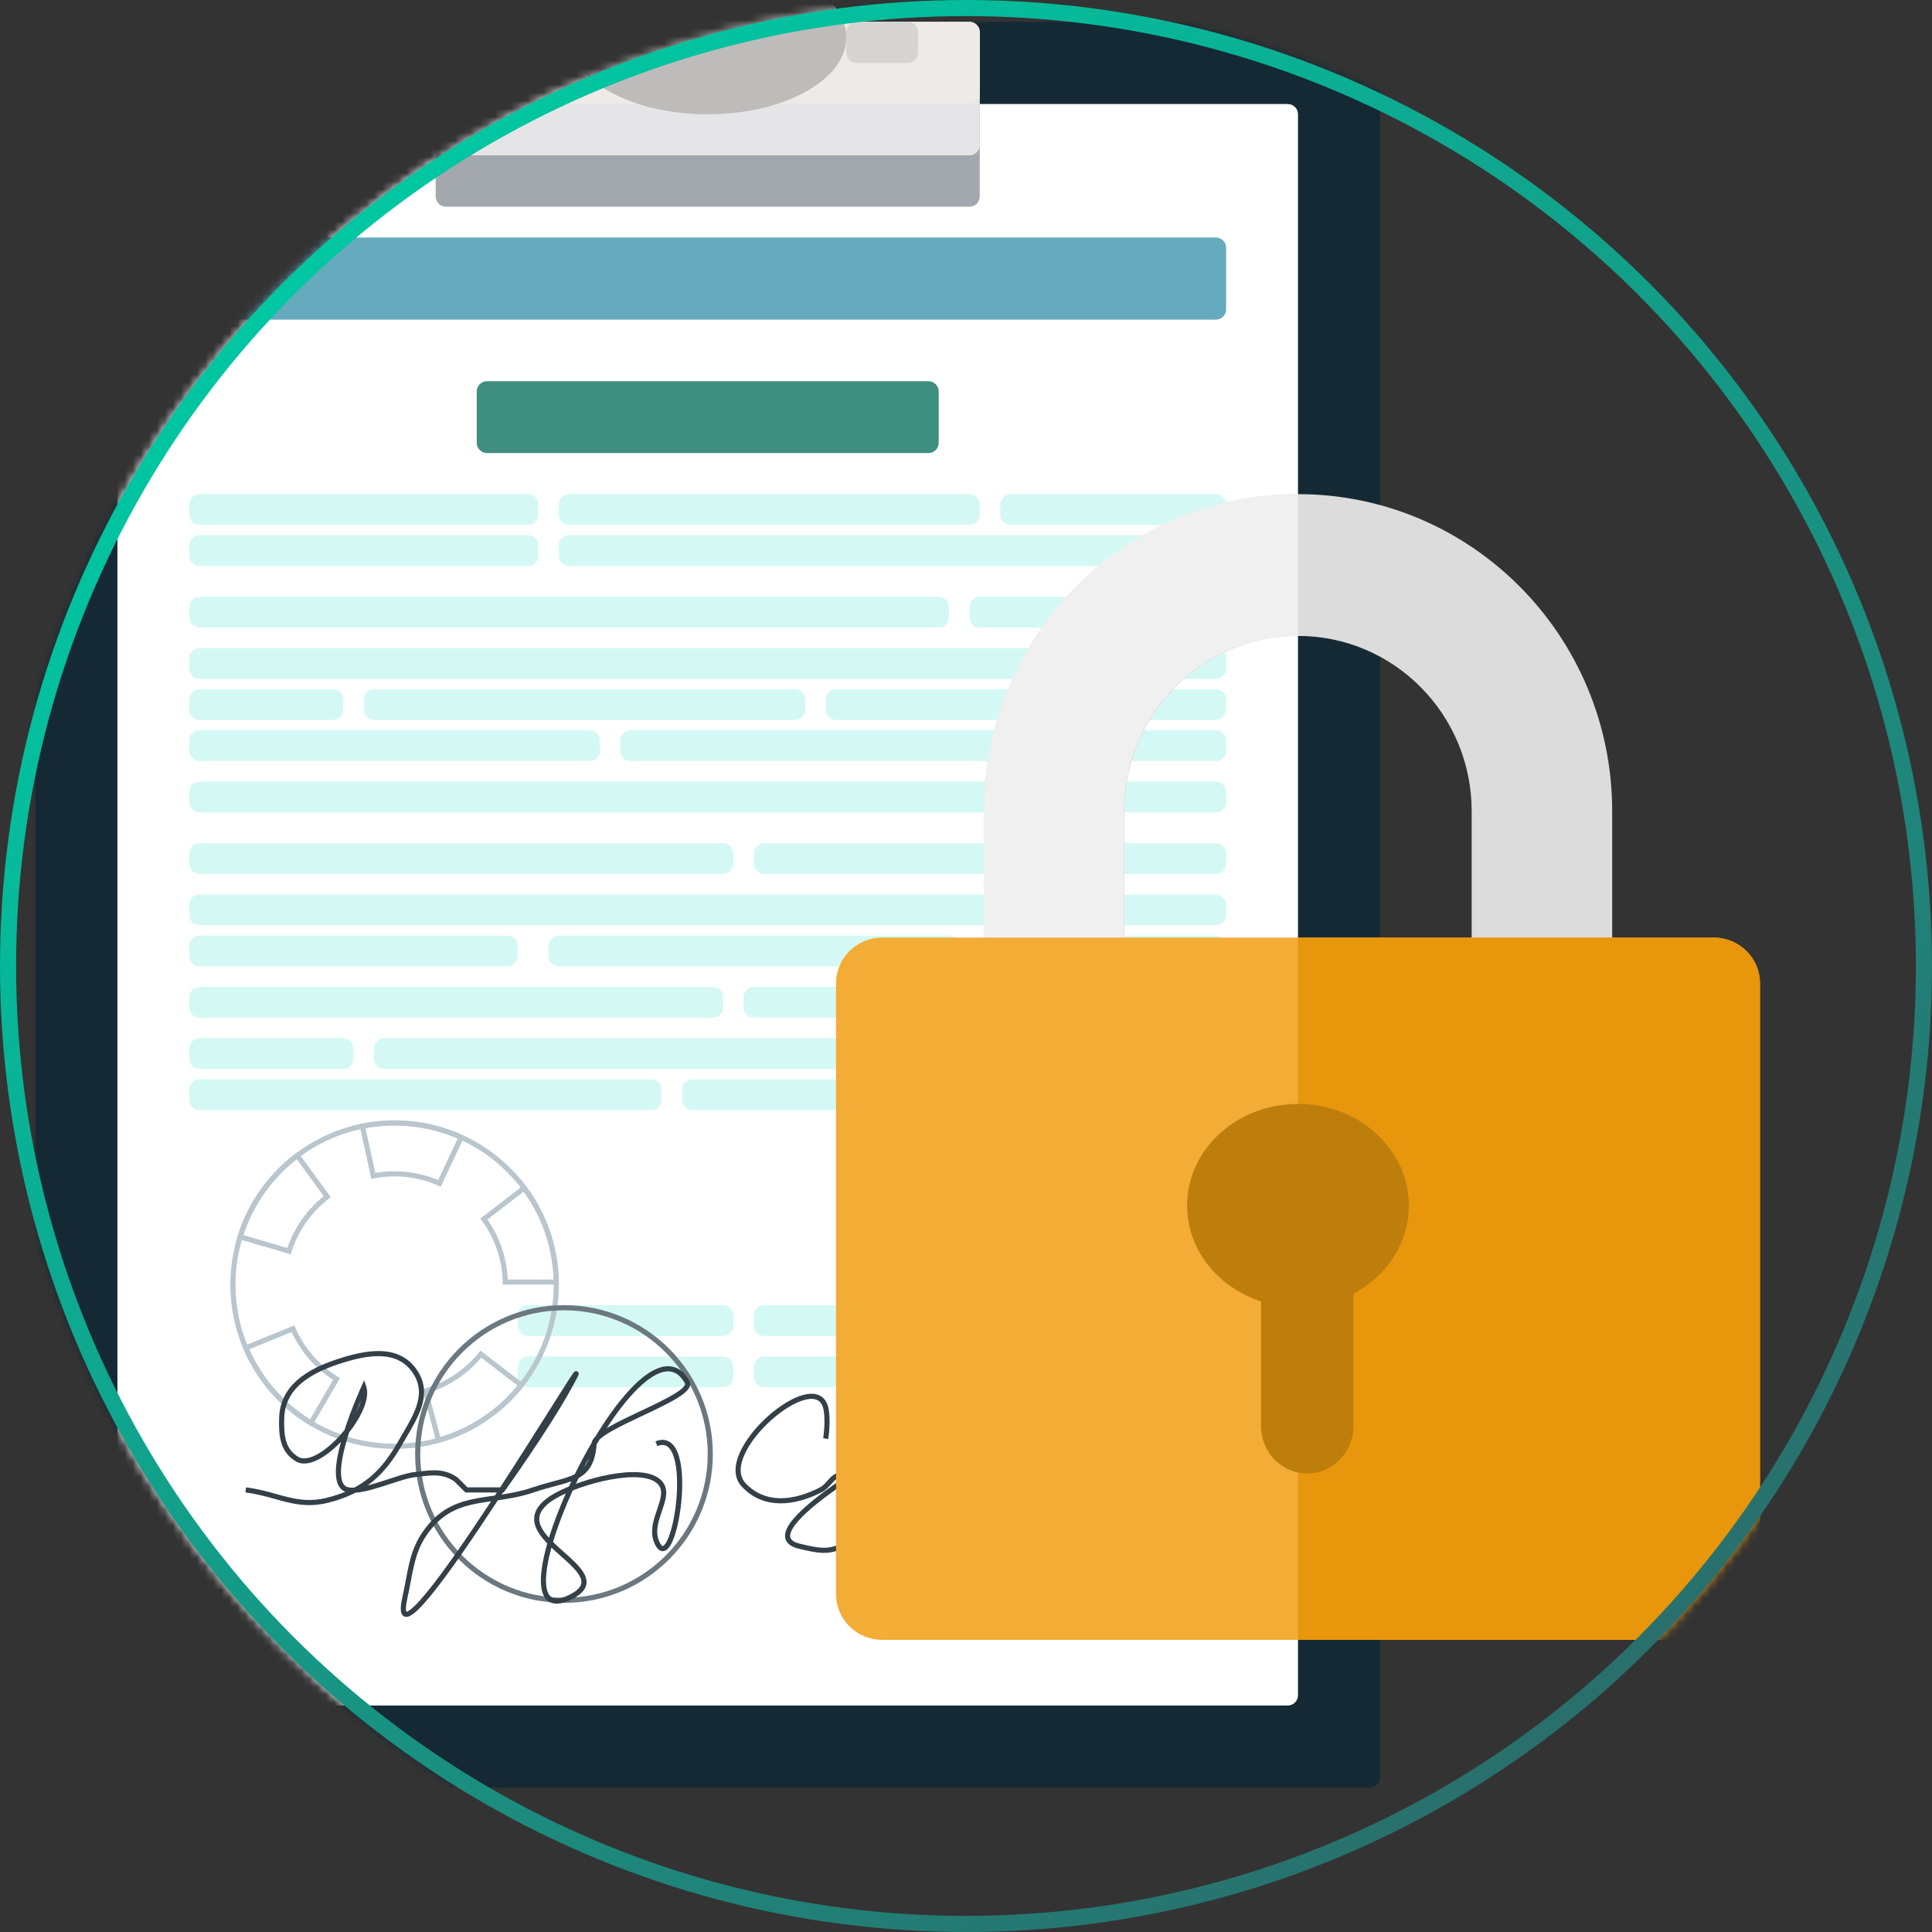 <svg width="240" height="240" viewBox="0 0 240 240" fill="none" xmlns="http://www.w3.org/2000/svg">
<rect x="0" y="0" width="240" height="240" fill="#333333" stroke="none"/>
<mask id="mask0" mask-type="alpha" maskUnits="userSpaceOnUse" x="0" y="0" width="240" height="240">
<circle cx="120" cy="120" r="120" fill="#C4C4C4"/>
</mask>
<g mask="url(#mask0)">
<path d="M4.383 3.995C4.383 3.291 4.954 2.72 5.658 2.72H170.169C170.873 2.72 171.444 3.291 171.444 3.995V220.792C171.444 221.496 170.873 222.067 170.169 222.067H5.658C4.954 222.067 4.383 221.496 4.383 220.792V3.995Z" fill="#152935"/>
<path d="M14.586 14.198C14.586 13.494 15.157 12.923 15.861 12.923H159.967C160.672 12.923 161.243 13.494 161.243 14.198V210.591C161.243 211.295 160.672 211.866 159.967 211.866H30.295C30.031 211.866 29.773 211.784 29.558 211.631L15.124 201.407C14.787 201.168 14.586 200.78 14.586 200.367V14.198Z" fill="white"/>
<path d="M23.512 30.776C23.512 30.072 24.083 29.501 24.787 29.501H151.039C151.744 29.501 152.315 30.072 152.315 30.776V38.428C152.315 39.132 151.744 39.703 151.039 39.703H24.787C24.083 39.703 23.512 39.132 23.512 38.428V30.776Z" fill="#65ABBD"/>
<path d="M59.221 48.631C59.221 47.926 59.792 47.355 60.496 47.355H115.333C116.037 47.355 116.608 47.926 116.608 48.631V55.007C116.608 55.711 116.037 56.282 115.333 56.282H60.496C59.792 56.282 59.221 55.711 59.221 55.007V48.631Z" fill="#3E8F80"/>
<path d="M23.512 62.659C23.512 61.955 24.083 61.384 24.787 61.384H65.596C66.3 61.384 66.871 61.955 66.871 62.659V63.934C66.871 64.639 66.3 65.21 65.596 65.21H24.787C24.083 65.21 23.512 64.639 23.512 63.934V62.659Z" fill="#D4F9F4"/>
<path d="M69.42 62.659C69.42 61.955 69.991 61.384 70.695 61.384H120.431C121.135 61.384 121.706 61.955 121.706 62.659V63.934C121.706 64.639 121.135 65.21 120.431 65.21H70.695C69.991 65.21 69.42 64.639 69.42 63.934V62.659Z" fill="#D4F9F4"/>
<path d="M124.258 62.659C124.258 61.955 124.829 61.384 125.533 61.384H151.039C151.743 61.384 152.314 61.955 152.314 62.659V63.934C152.314 64.639 151.743 65.21 151.039 65.21H125.533C124.829 65.21 124.258 64.639 124.258 63.934V62.659Z" fill="#D4F9F4"/>
<path d="M120.432 75.41C120.432 74.706 121.003 74.135 121.707 74.135H151.038C151.743 74.135 152.314 74.706 152.314 75.41V76.685C152.314 77.39 151.743 77.961 151.038 77.961H121.707C121.003 77.961 120.432 77.39 120.432 76.685V75.41Z" fill="#D4F9F4"/>
<path d="M23.512 75.41C23.512 74.706 24.083 74.135 24.787 74.135H116.607C117.311 74.135 117.882 74.706 117.882 75.41V76.685C117.882 77.39 117.311 77.961 116.607 77.961H24.787C24.083 77.961 23.512 77.39 23.512 76.685V75.41Z" fill="#D4F9F4"/>
<path d="M23.512 81.789C23.512 81.085 24.083 80.514 24.787 80.514H151.039C151.744 80.514 152.315 81.085 152.315 81.789V83.064C152.315 83.769 151.744 84.34 151.039 84.34H24.787C24.083 84.34 23.512 83.769 23.512 83.064V81.789Z" fill="#D4F9F4"/>
<path d="M23.512 98.366C23.512 97.662 24.083 97.091 24.787 97.091H151.039C151.744 97.091 152.315 97.662 152.315 98.366V99.641C152.315 100.346 151.744 100.917 151.039 100.917H24.787C24.083 100.917 23.512 100.346 23.512 99.641V98.366Z" fill="#D4F9F4"/>
<path d="M125.535 106.017C125.535 105.313 126.106 104.742 126.81 104.742H151.041C151.745 104.742 152.316 105.313 152.316 106.017V107.293C152.316 107.997 151.745 108.568 151.041 108.568H126.81C126.106 108.568 125.535 107.997 125.535 107.293V106.017Z" fill="#D4F9F4"/>
<path d="M93.652 106.017C93.652 105.313 94.223 104.742 94.928 104.742H121.708C122.413 104.742 122.984 105.313 122.984 106.017V107.293C122.984 107.997 122.413 108.568 121.708 108.568H94.928C94.223 108.568 93.652 107.997 93.652 107.293V106.017Z" fill="#D4F9F4"/>
<path d="M23.512 106.017C23.512 105.313 24.083 104.742 24.787 104.742H89.826C90.53 104.742 91.101 105.313 91.101 106.017V107.293C91.101 107.997 90.53 108.568 89.826 108.568H24.787C24.083 108.568 23.512 107.997 23.512 107.293V106.017Z" fill="#D4F9F4"/>
<path d="M23.512 112.394C23.512 111.69 24.083 111.119 24.787 111.119H151.039C151.744 111.119 152.315 111.69 152.315 112.394V113.67C152.315 114.374 151.744 114.945 151.039 114.945H24.787C24.083 114.945 23.512 114.374 23.512 113.67V112.394Z" fill="#D4F9F4"/>
<path d="M46.467 130.249C46.467 129.545 47.038 128.974 47.742 128.974H151.039C151.744 128.974 152.315 129.545 152.315 130.249V131.524C152.315 132.229 151.744 132.799 151.039 132.799H47.742C47.038 132.799 46.467 132.229 46.467 131.524V130.249Z" fill="#D4F9F4"/>
<path d="M23.512 130.249C23.512 129.545 24.083 128.974 24.787 128.974H42.641C43.345 128.974 43.916 129.545 43.916 130.249V131.524C43.916 132.229 43.345 132.799 42.641 132.799H24.787C24.083 132.799 23.512 132.229 23.512 131.524V130.249Z" fill="#D4F9F4"/>
<path d="M121.709 117.496C121.709 116.792 122.28 116.221 122.984 116.221H151.04C151.745 116.221 152.316 116.792 152.316 117.496V118.771C152.316 119.476 151.745 120.047 151.04 120.047H122.984C122.28 120.047 121.709 119.476 121.709 118.771V117.496Z" fill="#D4F9F4"/>
<path d="M135.738 123.871C135.738 123.167 136.309 122.596 137.014 122.596H151.042C151.746 122.596 152.317 123.167 152.317 123.871V125.146C152.317 125.851 151.746 126.422 151.042 126.422H137.014C136.309 126.422 135.738 125.851 135.738 125.146V123.871Z" fill="#D4F9F4"/>
<path d="M129.361 135.35C129.361 134.646 129.932 134.075 130.637 134.075H151.041C151.745 134.075 152.316 134.646 152.316 135.35V136.626C152.316 137.33 151.745 137.901 151.041 137.901H130.637C129.932 137.901 129.361 137.33 129.361 136.626V135.35Z" fill="#D4F9F4"/>
<path d="M84.725 135.35C84.725 134.646 85.296 134.075 86 134.075H125.533C126.238 134.075 126.809 134.646 126.809 135.35V136.626C126.809 137.33 126.238 137.901 125.533 137.901H86C85.296 137.901 84.725 137.33 84.725 136.626V135.35Z" fill="#D4F9F4"/>
<path d="M23.512 135.35C23.512 134.646 24.083 134.075 24.787 134.075H80.899C81.603 134.075 82.174 134.646 82.174 135.35V136.626C82.174 137.33 81.603 137.901 80.899 137.901H24.787C24.083 137.901 23.512 137.33 23.512 136.626V135.35Z" fill="#D4F9F4"/>
<path d="M93.652 163.407C93.652 162.703 94.223 162.132 94.928 162.132H151.04C151.744 162.132 152.315 162.703 152.315 163.407V164.682C152.315 165.387 151.744 165.958 151.04 165.958H94.928C94.223 165.958 93.652 165.387 93.652 164.682V163.407Z" fill="#D4F9F4"/>
<path d="M93.652 169.782C93.652 169.078 94.223 168.507 94.928 168.507H151.04C151.744 168.507 152.315 169.078 152.315 169.782V171.057C152.315 171.762 151.744 172.333 151.04 172.333H94.928C94.223 172.333 93.652 171.762 93.652 171.057V169.782Z" fill="#D4F9F4"/>
<path d="M64.322 163.407C64.322 162.703 64.893 162.132 65.597 162.132H89.828C90.532 162.132 91.103 162.703 91.103 163.407V164.682C91.103 165.387 90.532 165.958 89.828 165.958H65.597C64.893 165.958 64.322 165.387 64.322 164.682V163.407Z" fill="#D4F9F4"/>
<path d="M64.322 169.782C64.322 169.078 64.893 168.507 65.597 168.507H89.828C90.532 168.507 91.103 169.078 91.103 169.782V171.057C91.103 171.762 90.532 172.333 89.828 172.333H65.597C64.893 172.333 64.322 171.762 64.322 171.057V169.782Z" fill="#D4F9F4"/>
<path d="M92.377 123.871C92.377 123.167 92.948 122.596 93.652 122.596H131.911C132.615 122.596 133.186 123.167 133.186 123.871V125.146C133.186 125.851 132.615 126.422 131.911 126.422H93.652C92.948 126.422 92.377 125.851 92.377 125.146V123.871Z" fill="#D4F9F4"/>
<path d="M23.512 123.871C23.512 123.167 24.083 122.596 24.787 122.596H88.551C89.255 122.596 89.826 123.167 89.826 123.871V125.146C89.826 125.851 89.255 126.422 88.551 126.422H24.787C24.083 126.422 23.512 125.851 23.512 125.146V123.871Z" fill="#D4F9F4"/>
<path d="M68.147 117.496C68.147 116.792 68.717 116.221 69.422 116.221H117.882C118.587 116.221 119.158 116.792 119.158 117.496V118.771C119.158 119.476 118.587 120.047 117.882 120.047H69.422C68.717 120.047 68.147 119.476 68.147 118.771V117.496Z" fill="#D4F9F4"/>
<path d="M23.512 117.496C23.512 116.792 24.083 116.221 24.787 116.221H63.045C63.75 116.221 64.321 116.792 64.321 117.496V118.771C64.321 119.476 63.75 120.047 63.045 120.047H24.787C24.083 120.047 23.512 119.476 23.512 118.771V117.496Z" fill="#D4F9F4"/>
<path d="M102.58 86.891C102.58 86.186 103.151 85.615 103.855 85.615H151.041C151.745 85.615 152.316 86.186 152.316 86.891V88.166C152.316 88.87 151.745 89.441 151.041 89.441H103.855C103.151 89.441 102.58 88.87 102.58 88.166V86.891Z" fill="#D4F9F4"/>
<path d="M77.074 91.992C77.074 91.288 77.645 90.717 78.35 90.717H151.04C151.745 90.717 152.316 91.288 152.316 91.992V93.267C152.316 93.972 151.745 94.543 151.04 94.543H78.35C77.645 94.543 77.074 93.972 77.074 93.267V91.992Z" fill="#D4F9F4"/>
<path d="M23.512 91.992C23.512 91.288 24.083 90.717 24.787 90.717H73.248C73.952 90.717 74.523 91.288 74.523 91.992V93.267C74.523 93.972 73.952 94.543 73.248 94.543H24.787C24.083 94.543 23.512 93.972 23.512 93.267V91.992Z" fill="#D4F9F4"/>
<path d="M45.193 86.891C45.193 86.186 45.764 85.615 46.469 85.615H98.755C99.459 85.615 100.03 86.186 100.03 86.891V88.166C100.03 88.87 99.459 89.441 98.755 89.441H46.469C45.764 89.441 45.193 88.87 45.193 88.166V86.891Z" fill="#D4F9F4"/>
<path d="M23.512 86.891C23.512 86.186 24.083 85.615 24.787 85.615H41.366C42.07 85.615 42.641 86.186 42.641 86.891V88.166C42.641 88.87 42.07 89.441 41.366 89.441H24.787C24.083 89.441 23.512 88.87 23.512 88.166V86.891Z" fill="#D4F9F4"/>
<path d="M23.512 67.76C23.512 67.055 24.083 66.484 24.787 66.484H65.596C66.3 66.484 66.871 67.055 66.871 67.76V69.035C66.871 69.739 66.3 70.31 65.596 70.31H24.787C24.083 70.31 23.512 69.739 23.512 69.035V67.76Z" fill="#D4F9F4"/>
<path d="M69.42 67.76C69.42 67.055 69.991 66.484 70.695 66.484H151.038C151.742 66.484 152.313 67.055 152.313 67.76V69.035C152.313 69.739 151.742 70.31 151.038 70.31H70.695C69.991 70.31 69.42 69.739 69.42 69.035V67.76Z" fill="#D4F9F4"/>
<path d="M54.119 3.995C54.119 3.291 54.69 2.72 55.394 2.72H120.434C121.138 2.72 121.709 3.291 121.709 3.995V24.399C121.709 25.104 121.138 25.675 120.434 25.675H55.394C54.69 25.675 54.119 25.104 54.119 24.399V3.995Z" fill="#A2A8AD"/>
<path d="M54.119 3.995C54.119 3.291 54.69 2.72 55.394 2.72H120.434C121.138 2.72 121.709 3.291 121.709 3.995V18.023C121.709 18.727 121.138 19.298 120.434 19.298H55.394C54.69 19.298 54.119 18.727 54.119 18.023V3.995Z" fill="#E5E4E7"/>
<path d="M54.119 3.995C54.119 3.291 54.69 2.72 55.394 2.72H120.434C121.138 2.72 121.709 3.291 121.709 3.995V11.647C121.709 12.351 121.138 12.922 120.434 12.922H55.394C54.69 12.922 54.119 12.351 54.119 11.647V3.995Z" fill="#EEEAE7"/>
<path d="M105.129 3.995C105.129 3.291 105.7 2.72 106.404 2.72H112.781C113.485 2.72 114.056 3.291 114.056 3.995V6.546C114.056 7.25 113.485 7.821 112.781 7.821H106.404C105.7 7.821 105.129 7.25 105.129 6.546V3.995Z" fill="#D6D4D2"/>
<path d="M61.77 3.995C61.77 3.291 62.34 2.72 63.045 2.72H69.421C70.126 2.72 70.697 3.291 70.697 3.995V6.546C70.697 7.25 70.126 7.821 69.421 7.821H63.045C62.34 7.821 61.77 7.25 61.77 6.546V3.995Z" fill="#D6D4D2"/>
<path d="M105.13 4.634C105.13 9.916 97.422 14.198 87.913 14.198C78.405 14.198 70.697 9.916 70.697 4.634C70.697 -0.648 78.405 -4.931 87.913 -4.931C97.422 -4.931 105.13 -0.648 105.13 4.634Z" fill="#BEBCBA"/>
<path fill-rule="evenodd" clip-rule="evenodd" d="M49.02 179.348C59.937 179.348 68.786 170.498 68.786 159.581C68.786 148.664 59.937 139.814 49.02 139.814C38.103 139.814 29.253 148.664 29.253 159.581C29.253 170.498 38.103 179.348 49.02 179.348ZM49.02 179.986C60.289 179.986 69.424 170.85 69.424 159.581C69.424 148.312 60.289 139.177 49.02 139.177C37.751 139.177 28.615 148.312 28.615 159.581C28.615 170.85 37.751 179.986 49.02 179.986Z" fill="#B9C6CE"/>
<path fill-rule="evenodd" clip-rule="evenodd" d="M65.18 147.126C65.309 147.295 65.436 147.465 65.561 147.637C67.943 150.937 69.284 154.874 69.411 158.942C69.417 159.154 69.421 159.367 69.421 159.58H62.458C62.458 156.613 61.477 153.731 59.668 151.38C59.666 151.379 59.665 151.377 59.664 151.376L65.18 147.126ZM65.055 148.027L60.547 151.5C62.081 153.69 62.96 156.271 63.081 158.942H68.773C68.646 155.015 67.352 151.214 65.055 148.027Z" fill="#B9C6CE"/>
<path fill-rule="evenodd" clip-rule="evenodd" d="M44.639 139.652C44.847 139.607 45.055 139.564 45.264 139.525C49.264 138.776 53.397 139.241 57.131 140.859C57.325 140.943 57.517 141.03 57.708 141.12C57.709 141.12 57.711 141.121 57.712 141.122L54.745 147.421C52.061 146.157 49.034 145.816 46.136 146.452C46.135 146.452 46.134 146.452 46.133 146.453L44.639 139.652ZM45.401 140.148L46.622 145.707C49.257 145.252 51.967 145.557 54.434 146.585L56.859 141.436C53.253 139.878 49.263 139.429 45.401 140.148Z" fill="#B9C6CE"/>
<path fill-rule="evenodd" clip-rule="evenodd" d="M29.432 153.861C29.491 153.656 29.554 153.453 29.62 153.251C30.882 149.383 33.273 145.979 36.485 143.479C36.653 143.349 36.822 143.221 36.994 143.096L41.097 148.721C38.699 150.47 36.947 152.964 36.115 155.813L29.432 153.861ZM30.232 153.43L35.696 155.026C36.561 152.496 38.128 150.265 40.215 148.593L36.861 143.995C33.763 146.411 31.455 149.696 30.232 153.43Z" fill="#B9C6CE"/>
<path fill-rule="evenodd" clip-rule="evenodd" d="M38.736 177.203C38.552 177.096 38.37 176.986 38.19 176.873C34.741 174.713 32.016 171.571 30.366 167.851C30.28 167.657 30.197 167.461 30.117 167.264L36.567 164.642C37.685 167.391 39.681 169.694 42.245 171.189L38.736 177.203ZM38.512 176.322L41.38 171.406C39.135 169.956 37.348 167.895 36.23 165.467L30.957 167.61C32.554 171.2 35.184 174.234 38.512 176.322Z" fill="#B9C6CE"/>
<path fill-rule="evenodd" clip-rule="evenodd" d="M65.2 172.011C65.07 172.18 64.938 172.346 64.803 172.51C62.225 175.659 58.763 177.965 54.864 179.131C54.662 179.191 54.458 179.248 54.254 179.303C54.253 179.303 54.252 179.303 54.25 179.304L52.465 172.574C55.334 171.813 57.87 170.123 59.678 167.77L65.2 172.011ZM64.298 172.122L59.784 168.655C58.061 170.699 55.791 172.211 53.241 173.013L54.7 178.514C58.464 177.385 61.805 175.159 64.298 172.122Z" fill="#B9C6CE"/>
<path fill-rule="evenodd" clip-rule="evenodd" d="M70.06 198.477C79.92 198.477 87.914 190.484 87.914 180.623C87.914 170.763 79.92 162.769 70.06 162.769C60.199 162.769 52.206 170.763 52.206 180.623C52.206 190.484 60.199 198.477 70.06 198.477ZM70.06 199.115C80.272 199.115 88.551 190.836 88.551 180.623C88.551 170.411 80.272 162.132 70.06 162.132C59.847 162.132 51.568 170.411 51.568 180.623C51.568 190.836 59.847 199.115 70.06 199.115Z" fill="#6B7880"/>
<path fill-rule="evenodd" clip-rule="evenodd" d="M101.74 173.315C102.31 173.565 102.705 174.068 102.887 174.807C103.077 175.582 103.074 176.578 103.029 177.359C103.006 177.753 102.972 178.102 102.944 178.351C102.93 178.476 102.917 178.577 102.908 178.646C102.903 178.681 102.899 178.708 102.897 178.727L102.893 178.748L102.893 178.754L102.892 178.756L102.262 178.662L102.263 178.656L102.265 178.637C102.268 178.62 102.271 178.595 102.276 178.562C102.284 178.496 102.297 178.4 102.31 178.279C102.338 178.039 102.37 177.702 102.392 177.322C102.436 176.552 102.433 175.636 102.267 174.959C102.123 174.373 101.839 174.055 101.484 173.899C101.113 173.737 100.608 173.728 99.99 173.887C98.752 174.204 97.214 175.153 95.806 176.414C94.401 177.672 93.164 179.206 92.507 180.652C91.845 182.11 91.812 183.374 92.608 184.231C95.009 186.813 98.505 186.481 101.794 184.802C102.214 184.587 102.483 184.282 102.782 183.943C102.831 183.888 102.881 183.831 102.932 183.774C103.29 183.376 103.713 182.969 104.441 182.857C104.946 182.78 105.401 182.801 105.824 182.908C107.315 181.932 108.788 181.029 110.023 180.294C110.971 179.73 111.781 179.264 112.354 178.939C112.64 178.777 112.867 178.649 113.023 178.563C113.101 178.519 113.161 178.486 113.201 178.464L113.248 178.438L113.263 178.43C113.263 178.43 113.264 178.43 113.417 178.709C113.57 178.989 113.57 178.989 113.57 178.989L113.555 178.997L113.51 179.022C113.47 179.044 113.41 179.077 113.333 179.12C113.179 179.206 112.953 179.332 112.668 179.494C112.099 179.817 111.293 180.281 110.349 180.842C109.225 181.511 107.906 182.318 106.558 183.191C107.037 183.441 107.472 183.799 107.901 184.22C109.195 185.488 109.091 187.231 108.34 188.757C107.59 190.283 106.161 191.683 104.623 192.389C102.832 193.212 101.446 192.895 99.714 192.5C99.584 192.471 99.453 192.441 99.319 192.411C98.362 192.196 97.728 191.787 97.561 191.127C97.401 190.499 97.713 189.798 98.205 189.121C99.208 187.74 101.233 186.092 103.447 184.523C103.958 184.16 104.481 183.801 105.007 183.449C104.858 183.45 104.702 183.463 104.538 183.488C104.036 183.565 103.738 183.831 103.406 184.201C103.362 184.25 103.317 184.301 103.271 184.354C102.975 184.692 102.621 185.095 102.084 185.369C98.705 187.095 94.838 187.566 92.141 184.665C91.078 183.522 91.228 181.927 91.927 180.388C92.631 178.838 93.933 177.236 95.38 175.939C96.825 174.646 98.453 173.623 99.831 173.269C100.521 173.092 101.187 173.073 101.74 173.315ZM105.924 183.605C105.214 184.073 104.504 184.555 103.816 185.043C101.599 186.614 99.655 188.21 98.721 189.495C98.245 190.151 98.095 190.639 98.179 190.97C98.254 191.268 98.568 191.589 99.459 191.788C99.583 191.816 99.705 191.844 99.824 191.871C101.583 192.27 102.768 192.539 104.357 191.81C105.76 191.165 107.082 189.872 107.768 188.476C108.454 187.081 108.473 185.673 107.455 184.676C106.988 184.218 106.554 183.878 106.093 183.673C106.037 183.649 105.981 183.626 105.924 183.605Z" fill="#334048"/>
<path fill-rule="evenodd" clip-rule="evenodd" d="M47.364 167.837C49.126 167.914 50.729 168.565 51.836 170.241C52.887 171.832 52.84 173.399 52.315 174.937C51.906 176.136 51.194 177.348 50.483 178.557C50.298 178.872 50.113 179.187 49.934 179.501C48.822 181.449 47.64 182.964 46.179 184.132C46.008 184.268 45.833 184.4 45.655 184.527C46.19 184.394 46.753 184.225 47.322 184.043C47.627 183.946 47.937 183.845 48.243 183.744C48.703 183.593 49.157 183.444 49.584 183.314C50.299 183.096 50.975 182.917 51.535 182.855C51.714 182.836 51.891 182.815 52.065 182.794C53.788 182.591 55.261 182.418 56.856 183.55L56.877 183.565L58.078 184.763H62.135C64.458 181.192 66.682 177.671 68.358 175.017C68.767 174.369 69.144 173.772 69.481 173.239C70.396 171.796 71.035 170.798 71.25 170.522C71.273 170.493 71.311 170.444 71.355 170.408C71.367 170.398 71.394 170.377 71.432 170.359C71.459 170.347 71.571 170.299 71.701 170.358C71.848 170.425 71.88 170.56 71.887 170.605C71.895 170.656 71.889 170.697 71.886 170.713C71.876 170.772 71.85 170.834 71.835 170.867C71.815 170.914 71.788 170.971 71.755 171.037C71.623 171.304 71.369 171.778 70.978 172.486C69.537 175.1 67.458 178.297 65.743 180.836C64.885 182.106 64.117 183.214 63.563 184.004C63.286 184.399 63.062 184.715 62.908 184.932C62.831 185.041 62.771 185.125 62.731 185.181L62.67 185.267L62.669 185.268C62.669 185.268 62.669 185.268 62.599 185.218L62.669 185.268L62.573 185.401H62.48C62.425 185.487 62.369 185.573 62.312 185.658C63.54 185.471 64.806 185.233 66.133 184.78C67.088 184.454 67.968 184.219 68.753 184.01C68.896 183.971 69.037 183.934 69.174 183.897C70.056 183.658 70.792 183.44 71.399 183.137C71.434 183.066 71.47 182.995 71.505 182.923C72.128 181.67 72.796 180.429 73.492 179.239C73.541 178.943 73.733 178.669 73.98 178.422C75.552 175.835 77.244 173.542 78.872 171.965C80.131 170.745 81.396 169.909 82.574 169.746C83.173 169.663 83.75 169.754 84.279 170.056C84.804 170.356 85.259 170.85 85.643 171.536C85.874 171.948 85.683 172.36 85.415 172.674C85.141 172.994 84.704 173.319 84.186 173.642C83.144 174.293 81.661 175.001 80.165 175.706C80.065 175.753 79.966 175.8 79.867 175.847C78.459 176.51 77.058 177.17 75.976 177.79C75.396 178.122 74.922 178.435 74.593 178.722C74.553 178.756 74.517 178.789 74.483 178.822C74.359 179.026 74.236 179.233 74.113 179.441C74.024 180.61 73.783 181.493 73.382 182.175C73.003 182.821 72.494 183.266 71.88 183.605C71.763 183.844 71.648 184.083 71.535 184.323C72.54 183.954 73.634 183.627 74.726 183.377C76.082 183.066 77.452 182.871 78.663 182.867C79.864 182.864 80.954 183.049 81.713 183.543C82.426 184.007 82.722 184.61 82.757 185.287C82.792 185.931 82.589 186.63 82.364 187.307C82.317 187.448 82.27 187.588 82.222 187.729C82.033 188.283 81.846 188.833 81.735 189.387C81.599 190.074 81.589 190.728 81.835 191.343C81.96 191.657 82.079 191.849 82.178 191.955C82.274 192.057 82.324 192.054 82.335 192.053C82.36 192.051 82.43 192.03 82.541 191.909C82.648 191.791 82.765 191.609 82.886 191.36C83.374 190.357 83.798 188.523 83.995 186.559C84.192 184.597 84.154 182.568 83.758 181.176C83.559 180.475 83.282 179.986 82.947 179.726C82.638 179.487 82.233 179.409 81.657 179.639L81.421 179.047C82.165 178.749 82.817 178.819 83.337 179.222C83.832 179.605 84.158 180.251 84.371 181.001C84.8 182.508 84.829 184.631 84.629 186.623C84.43 188.613 83.996 190.535 83.46 191.639C83.325 191.916 83.176 192.158 83.012 192.339C82.85 192.515 82.643 192.667 82.389 192.688C82.122 192.711 81.893 192.584 81.712 192.39C81.536 192.201 81.382 191.927 81.243 191.58C80.934 190.808 80.96 190.016 81.11 189.263C81.23 188.663 81.434 188.062 81.625 187.504C81.671 187.369 81.716 187.236 81.759 187.107C81.986 186.422 82.148 185.83 82.121 185.32C82.095 184.843 81.904 184.428 81.365 184.077C80.763 183.685 79.825 183.501 78.665 183.505C77.516 183.508 76.195 183.694 74.868 183.998C73.566 184.297 72.275 184.704 71.149 185.152C70.133 187.381 69.287 189.585 68.702 191.552C69.093 191.937 69.519 192.319 69.948 192.701C69.987 192.735 70.026 192.769 70.064 192.804C70.596 193.276 71.127 193.749 71.577 194.212C72.057 194.707 72.469 195.216 72.689 195.734C72.916 196.268 72.945 196.827 72.63 197.368C72.328 197.888 71.736 198.346 70.833 198.765C70.132 199.09 69.519 199.242 68.996 199.206C68.457 199.169 68.029 198.934 67.729 198.53C67.438 198.14 67.282 197.613 67.219 197.01C67.157 196.403 67.187 195.691 67.292 194.904C67.418 193.958 67.656 192.887 67.985 191.734C67.94 191.688 67.897 191.642 67.853 191.596C67.345 191.055 66.9 190.485 66.63 189.889C66.357 189.286 66.258 188.646 66.462 187.987C66.664 187.335 67.149 186.709 67.957 186.102C68.601 185.618 69.558 185.116 70.675 184.656C70.774 184.441 70.875 184.226 70.977 184.011C70.476 184.198 69.927 184.354 69.341 184.512C69.201 184.55 69.058 184.588 68.913 184.627C68.128 184.836 67.272 185.065 66.338 185.384C64.78 185.916 63.266 186.167 61.845 186.373C58.791 191.034 55.646 195.63 53.414 198.331C52.843 199.021 52.326 199.595 51.882 200.016C51.659 200.226 51.451 200.403 51.258 200.538C51.07 200.67 50.88 200.775 50.697 200.824C50.509 200.873 50.291 200.872 50.104 200.733C49.928 200.602 49.848 200.397 49.812 200.196C49.741 199.798 49.806 199.198 49.983 198.406C50.147 197.678 50.276 196.989 50.4 196.329C50.881 193.771 51.28 191.645 53.24 189.342C55.015 187.255 57.035 186.542 59.21 186.134C59.892 186.006 60.58 185.908 61.279 185.809C61.343 185.8 61.406 185.791 61.47 185.782C61.485 185.76 61.499 185.738 61.514 185.716C61.582 185.611 61.651 185.506 61.719 185.401H57.814L56.465 184.055C55.087 183.087 53.862 183.229 52.119 183.431C51.953 183.45 51.782 183.47 51.605 183.489C51.108 183.544 50.481 183.707 49.771 183.924C49.347 184.053 48.907 184.198 48.454 184.346C48.146 184.447 47.833 184.55 47.516 184.651C46.74 184.898 45.955 185.13 45.227 185.278C44.863 185.352 44.506 185.406 44.167 185.43C43.175 185.939 42.068 186.345 40.809 186.666C38.795 187.181 37.184 186.977 35.589 186.589C35.105 186.471 34.628 186.339 34.145 186.204C33.023 185.893 31.864 185.57 30.488 185.398L30.567 184.766C31.992 184.944 33.224 185.286 34.364 185.603C34.836 185.734 35.292 185.861 35.739 185.969C37.277 186.343 38.775 186.528 40.651 186.048C41.469 185.839 42.217 185.595 42.905 185.311C42.509 185.162 42.22 184.878 42.03 184.501C41.8 184.045 41.716 183.462 41.721 182.828C41.728 181.754 41.989 180.437 42.353 179.113C41.495 180.007 40.552 180.775 39.644 181.258C38.636 181.795 37.576 182.028 36.741 181.53C34.74 180.338 34.613 178.263 34.673 176.146C34.73 174.109 35.613 172.58 36.95 171.412C38.278 170.254 40.051 169.452 41.905 168.838C43.702 168.244 45.619 167.761 47.364 167.837ZM43.366 177.949C43.3 178.155 43.236 178.361 43.173 178.568C42.708 180.117 42.366 181.656 42.358 182.832C42.354 183.422 42.435 183.888 42.599 184.214C42.755 184.523 42.986 184.709 43.334 184.768C43.531 184.801 43.752 184.811 43.995 184.801C44.641 184.46 45.232 184.073 45.781 183.634C47.16 182.531 48.294 181.088 49.38 179.185C49.57 178.852 49.762 178.525 49.952 178.202C50.657 177 51.325 175.863 51.711 174.731C52.192 173.324 52.218 171.976 51.304 170.592C50.334 169.124 48.944 168.544 47.337 168.474C45.713 168.403 43.886 168.854 42.105 169.444C40.282 170.047 38.603 170.816 37.37 171.893C36.147 172.96 35.362 174.329 35.31 176.164C35.25 178.301 35.413 179.997 37.067 180.982C37.602 181.301 38.387 181.205 39.345 180.695C40.285 180.195 41.3 179.34 42.211 178.33C42.412 178.107 42.607 177.877 42.794 177.644C43.216 176.337 43.693 175.088 44.086 174.118C44.319 173.542 44.523 173.063 44.669 172.728C44.742 172.56 44.801 172.429 44.841 172.339L44.887 172.236L44.899 172.209L44.903 172.202L44.903 172.2C44.903 172.2 44.904 172.2 45.194 172.332L44.903 172.2L45.243 171.459L45.496 172.233C45.784 173.112 45.515 174.247 44.99 175.37C44.591 176.226 44.023 177.116 43.366 177.949ZM44.837 173.967C44.742 174.32 44.6 174.7 44.413 175.1C44.366 175.2 44.317 175.3 44.266 175.401C44.408 175.028 44.547 174.678 44.677 174.358C44.732 174.222 44.785 174.091 44.837 173.967ZM61.003 186.494C60.425 186.576 59.865 186.66 59.328 186.761C57.229 187.155 55.37 187.823 53.726 189.755C51.885 191.92 51.519 193.855 51.041 196.382C50.914 197.056 50.779 197.772 50.606 198.545C50.429 199.333 50.393 199.822 50.44 200.084C50.454 200.165 50.473 200.202 50.482 200.216C50.491 200.216 50.508 200.214 50.533 200.207C50.612 200.187 50.73 200.13 50.892 200.016C51.05 199.905 51.234 199.75 51.443 199.553C51.861 199.157 52.359 198.606 52.922 197.924C55.055 195.344 58.047 190.991 61.003 186.494ZM70.285 185.519C69.487 185.881 68.814 186.256 68.34 186.612C67.597 187.17 67.22 187.694 67.071 188.176C66.924 188.651 66.986 189.128 67.211 189.625C67.419 190.086 67.764 190.552 68.195 191.026C68.726 189.302 69.443 187.422 70.285 185.519ZM68.504 192.247C68.231 193.243 68.034 194.167 67.924 194.988C67.823 195.746 67.798 196.404 67.854 196.944C67.91 197.489 68.045 197.887 68.24 198.15C68.427 198.399 68.68 198.545 69.039 198.57C69.413 198.596 69.914 198.489 70.565 198.186C71.421 197.789 71.874 197.401 72.079 197.048C72.271 196.717 72.27 196.376 72.103 195.984C71.93 195.577 71.585 195.136 71.12 194.656C70.687 194.21 70.172 193.753 69.636 193.276C69.599 193.243 69.562 193.21 69.525 193.177C69.184 192.874 68.836 192.563 68.504 192.247ZM72.574 182.227C72.667 182.112 72.753 181.987 72.832 181.852C72.955 181.643 73.063 181.406 73.155 181.135C72.958 181.496 72.764 181.86 72.574 182.227ZM75.374 177.403C75.467 177.348 75.562 177.292 75.659 177.237C76.764 176.603 78.188 175.933 79.587 175.273C79.689 175.225 79.791 175.177 79.893 175.129C81.399 174.419 82.844 173.728 83.849 173.101C84.354 172.786 84.722 172.503 84.93 172.259C85.144 172.009 85.116 171.899 85.087 171.847C84.742 171.233 84.361 170.837 83.963 170.61C83.569 170.385 83.136 170.311 82.662 170.377C81.691 170.511 80.549 171.227 79.316 172.423C78.021 173.677 76.673 175.412 75.374 177.403Z" fill="#334048"/>
<path fill-rule="evenodd" clip-rule="evenodd" d="M182.816 120.707V100.767C182.816 88.744 173.159 78.998 161.246 78.998C149.333 78.998 139.676 88.744 139.676 100.767V120.707C139.676 132.73 149.333 142.476 161.246 142.476C173.159 142.476 182.816 132.73 182.816 120.707ZM161.246 61.384C139.694 61.384 122.223 79.016 122.223 100.767V120.707C122.223 142.458 139.694 160.09 161.246 160.09C182.798 160.09 200.27 142.458 200.27 120.707V100.767C200.27 79.016 182.798 61.384 161.246 61.384Z" fill="#DCDCDC"/>
<path fill-rule="evenodd" clip-rule="evenodd" d="M161.246 61.384C161.191 61.384 161.137 61.384 161.082 61.384C139.621 61.384 122.223 79.016 122.223 100.767V120.707C122.223 142.458 139.621 160.09 161.082 160.09C161.137 160.09 161.191 160.09 161.246 160.09V142.475C161.192 142.476 161.137 142.476 161.082 142.476C149.219 142.476 139.603 132.73 139.603 120.707V100.767C139.603 88.744 149.219 78.998 161.082 78.998C161.137 78.998 161.192 78.998 161.246 78.999V61.384Z" fill="#F0F0F0"/>
<path d="M103.855 122.155C103.855 119.017 106.417 116.474 109.577 116.474H212.908C216.069 116.474 218.63 119.017 218.63 122.155V198.021C218.63 201.159 216.069 203.703 212.908 203.703H109.577C106.417 203.703 103.855 201.159 103.855 198.021V122.155Z" fill="#F3AC36"/>
<path d="M161.242 116.474H212.891C216.06 116.474 218.63 119.017 218.63 122.155V198.021C218.63 201.159 216.06 203.703 212.891 203.703H161.242V116.474Z" fill="#E8960C"/>
<path d="M175.013 149.759C175.013 156.732 168.846 162.384 161.24 162.384C153.633 162.384 147.467 156.732 147.467 149.759C147.467 142.786 153.633 137.134 161.24 137.134C168.846 137.134 175.013 142.786 175.013 149.759Z" fill="#BD7E0C"/>
<path d="M156.648 154.518C156.648 151.255 159.218 148.61 162.387 148.61C165.557 148.61 168.126 151.255 168.126 154.518V177.135C168.126 180.398 165.557 183.043 162.387 183.043C159.218 183.043 156.648 180.398 156.648 177.135V154.518Z" fill="#BD7E0C"/>
</g>
<circle cx="120" cy="120" r="119" stroke="url(#paint0_linear)" stroke-width="2"/>
<defs>
<linearGradient id="paint0_linear" x1="40.571" y1="31.429" x2="205.143" y2="222.286" gradientUnits="userSpaceOnUse">
<stop stop-color="#00C6A2"/>
<stop offset="1" stop-color="#2B6B6A"/>
</linearGradient>
</defs>
</svg>
